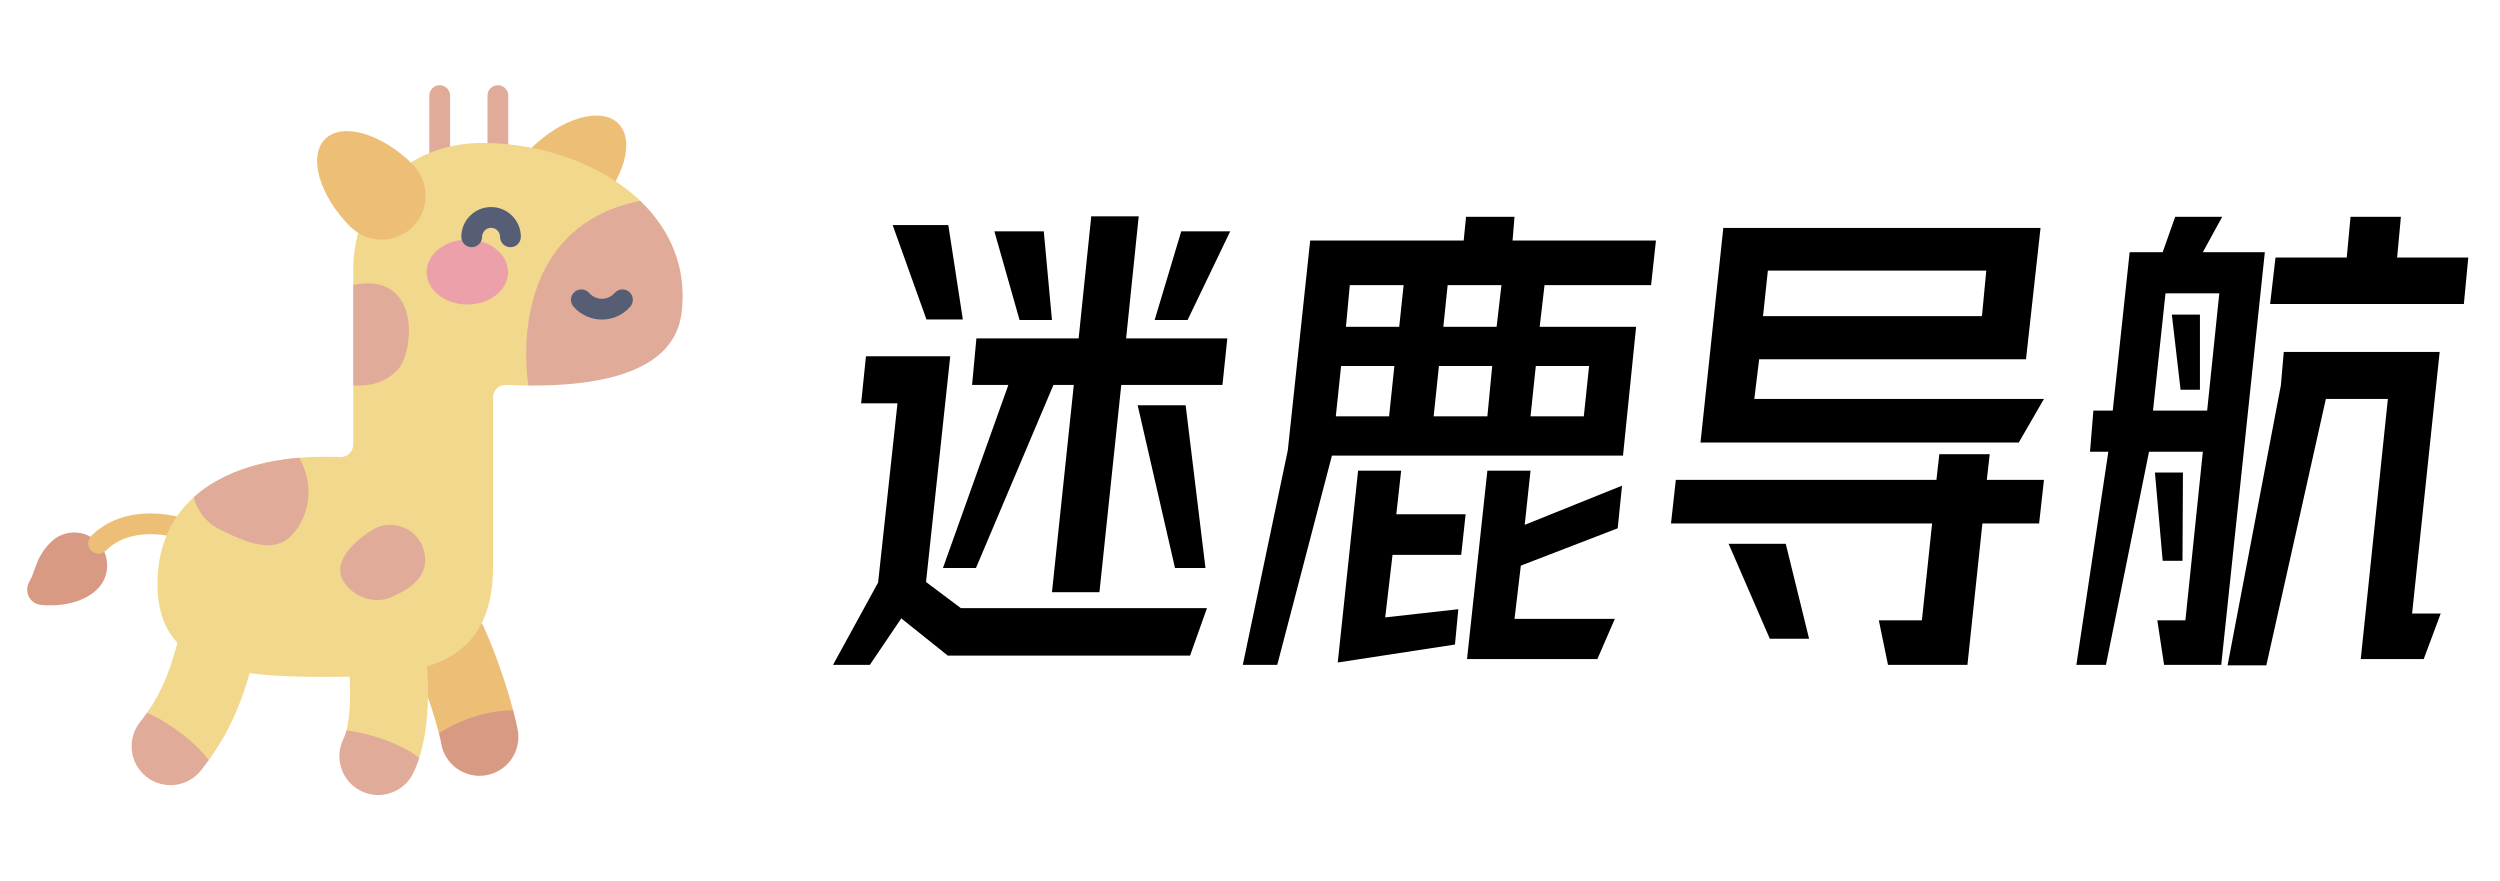 <svg xmlns="http://www.w3.org/2000/svg" xmlns:xlink="http://www.w3.org/1999/xlink" viewBox="0 0 880 310" style="&#10;">
  <g xmlns="http://www.w3.org/2000/svg" transform="translate(0,30) scale(0.488)">
    <path
      d="m316.612 467.478c15.537 4.786 39.687-1.088 53.587-16.476-6.359-23.927-20.742-67.352-40.117-93.521-9.219-12.452-26.787-15.071-39.234-5.853-12.45 9.218-15.071 26.785-5.852 39.235 13.801 18.642 26.907 58.032 31.616 76.615z"
      fill="#edbf76" data-original="#edbf76" class="" />
    <path
      d="m316.612 467.478c.76 2.999 1.309 5.475 1.599 7.214 2.542 15.251 16.964 25.607 32.279 23.059 15.282-2.546 25.605-16.998 23.059-32.279-.48-2.882-1.618-7.955-3.35-14.469-17.433-.535-40.009 7.099-53.587 16.475z"
      fill="#d99a84" data-original="#d99a84" />
    <path
      d="m70.089 363.621c-10.128 9.858-27.088 12.683-40.708 11.191-8.09-.886-12.308-9.834-8.159-16.834 4.721-7.965 4.181-17.13 15.428-28.377 9.568-9.568 25.242-9.308 34.478.781 8.638 9.436 8.127 24.317-1.039 33.239z"
      fill="#d99a84" data-original="#d99a84" />
    <path
      d="m71.128 337.882c-1.919 0-3.839-.732-5.304-2.197-2.929-2.929-2.929-7.678 0-10.606 23.712-23.712 61.351-16.419 75.865-9.174 3.706 1.85 5.211 6.354 3.36 10.06-1.849 3.708-6.355 5.211-10.06 3.361-10.908-5.445-40.796-11.403-58.559 6.359-1.463 1.465-3.383 2.197-5.302 2.197z"
      fill="#edbf76" data-original="#edbf76" class="" />
    <path
      d="m382.721 90.884c12.419 12.419 32.667 12.305 45.226-.254 21.977-21.977 30.47-50.604 18.051-63.023s-41.046-3.926-63.023 18.051c-12.559 12.559-12.673 32.807-.254 45.226z"
      fill="#edbf76" data-original="#edbf76" class="" />
    <g fill="#e0ab99">
      <path
        d="m317.155 72.665c-4.143 0-7.5-3.358-7.5-7.5v-57.665c0-4.142 3.357-7.5 7.5-7.5s7.5 3.358 7.5 7.5v57.665c0 4.142-3.357 7.5-7.5 7.5z"
        fill="#e0ab99" data-original="#e0ab99" class="" />
      <path
        d="m359.131 72.665c-4.143 0-7.5-3.358-7.5-7.5v-57.665c0-4.142 3.357-7.5 7.5-7.5s7.5 3.358 7.5 7.5v57.665c0 4.142-3.358 7.5-7.5 7.5z"
        fill="#e0ab99" data-original="#e0ab99" class="" />
    </g>
    <path
      d="m381.138 216.613c19.398-21.401 65.195-83.884 80.687-133.227-27.911-26.687-71.225-41.746-114.048-41.746-54.981 0-92.929 40.613-92.929 90.711v126.728c0 5.174-4.288 9.324-9.458 9.125-3.73-.143-7.51-.214-11.331-.214-67.147 0-120.458 28.543-120.458 91.74 0 60.858 53.311 67.056 120.458 67.056s121.58-6.159 121.58-79.398v-122.238c0-5.136 4.283-9.255 9.414-9.008 5.324.256 10.703.421 16.085.471z"
      fill="#f1d88c" data-original="#f1d88c" class="" />
    <path
      d="m461.825 83.386c-86.179 17.302-85.103 103.171-80.687 133.227 52.423.495 105.163-9.835 110.474-52.259 4.115-32.865-8.252-60.377-29.787-80.968z"
      fill="#e0ab99" data-original="#e0ab99" class="" />
    <g>
      <g>
        <ellipse cx="337.112" cy="134.777" fill="#eca0aa" rx="29.356" ry="23.378" data-original="#eca0aa" />
      </g>
      <g fill="#565e75">
        <path
          d="m368.193 116.838c-4.143 0-7.5-3.358-7.5-7.5 0-3.569-2.903-6.473-6.473-6.473s-6.473 2.904-6.473 6.473c0 4.142-3.357 7.5-7.5 7.5-4.142 0-7.5-3.358-7.5-7.5 0-11.84 9.633-21.473 21.473-21.473s21.473 9.633 21.473 21.473c0 4.143-3.357 7.5-7.5 7.5z"
          fill="#565e75" data-original="#565e75" />
        <path
          d="m434.169 169.031c-7.848 0-15.311-3.398-20.475-9.324-2.722-3.122-2.397-7.86.725-10.582s7.86-2.396 10.581.726c2.315 2.657 5.657 4.18 9.169 4.18 3.511 0 6.853-1.523 9.168-4.18 2.72-3.124 7.46-3.447 10.581-.726 3.123 2.722 3.447 7.46.726 10.582-5.166 5.925-12.627 9.324-20.475 9.324z"
          fill="#565e75" data-original="#565e75" />
      </g>
    </g>
    <path
      d="m166.324 359.553c-15.149-3.259-30.063 6.381-33.319 21.527-7.52 34.976-14.506 53.9-27.035 71.666-1.236 21.809 20.885 38.91 44.594 34.099 17.817-24.631 27.94-50.501 37.287-93.973 3.256-15.145-6.381-30.062-21.527-33.319z"
      fill="#f1d88c" data-original="#f1d88c" class="" />
    <path
      d="m249.878 465.402c8.299 18.828 30.925 25.572 52.524 19.791 6.708-21.229 9.667-55.431.922-98.831-3.061-15.187-17.854-25.018-33.039-21.956-15.187 3.06-25.016 17.852-21.957 33.038 5.586 27.72 5.164 54.081 1.55 67.958z"
      fill="#f1d88c" data-original="#f1d88c" class="" />
    <g fill="#e0ab99">
      <path
        d="m158.167 320.191c27.053 13.638 47.334 19.883 60.151-7.525 6.887-14.726 4.799-31.282-2.513-43.938-30.878 2.564-57.711 11.855-76.127 28.545 2.513 9.186 8.605 17.936 18.489 22.918z"
        fill="#e0ab99" data-original="#e0ab99" class="" />
      <path d="m254.848 143.986v72.582c12.031.642 22.791-2.046 31.593-10.849 12.335-12.335 17.982-71.566-31.593-61.733z"
        fill="#e0ab99" data-original="#e0ab99" class="" />
      <path
        d="m269.834 320.076c-10.947 6.344-24.811 18.105-24.476 30.175s19.111 26.487 36.546 19.111 28.164-17.435 23.805-33.863c-4.359-16.429-23.388-22.66-35.875-15.423z"
        fill="#e0ab99" data-original="#e0ab99" class="" />
      <path
        d="m105.97 452.747c-1.571 2.228-3.225 4.439-4.982 6.66-9.614 12.147-7.559 29.789 4.588 39.403 12.149 9.615 29.79 7.558 39.403-4.588 1.944-2.457 3.803-4.91 5.586-7.376-10.551-14.488-33.849-30.292-44.595-34.099z"
        fill="#e0ab99" data-original="#e0ab99" class="" />
      <path
        d="m297.928 496.487c1.603-3.205 3.113-6.989 4.474-11.294-13.255-10.546-37.156-18.102-52.523-19.791-.62 2.382-1.332 4.407-2.127 5.997-6.928 13.856-1.312 30.705 12.545 37.633 13.878 6.94 30.716 1.286 37.631-12.545z"
        fill="#e0ab99" data-original="#e0ab99" class="" />
    </g>
    <path
      d="m297.744 102.123c-12.419 12.419-32.667 12.305-45.226-.254-21.977-21.977-30.469-50.604-18.051-63.023 12.419-12.419 41.046-3.926 63.023 18.051 12.559 12.559 12.673 32.807.254 45.226z"
      fill="#edbf76" data-original="#edbf76" class="" />
  </g>
  <g
    transform="translate(-347.371,-99.747) translate(928.4,254.925) rotate(0) scale(0.31) translate(-928.4,-254.925)">
    <svg xmlns="http://www.w3.org/2000/svg" xmlns:link="http://www.w3.org/1999/xlink" width="1856.8"
      height="509.85" viewBox="0 0 1856.8 509.85">
      <path
        d="M278.9 138.6L293.2 0 347.1 0 332.8 138.6 447.7 138.6 442.2 191.4 327.3 191.4 302.5 426.8 248.6 426.8 273.4 191.4 250.3 191.4 162.3 399.3 124.8 399.3 199.1 191.4 157.9 191.4 162.8 138.6 278.9 138.6ZM67.7 9.9L130.9 9.9 147.4 117.1 106.1 117.1 67.7 9.9ZM183.2 17L239.3 17 248.6 117.7 211.8 117.7 183.2 17ZM365.2 117.7L395.4 17 451 17 402.6 117.7 365.2 117.7ZM37.4 158.9L133.1 158.9 105.6 415.2 145.2 444.9 424.6 444.9 405.4 498.8 130.3 498.8 77.5 456.5 41.8 509.3 0 509.3 51.2 415.8 73.2 212.3 31.9 212.3 37.4 158.9ZM388.3 399.3L345.9 214.5 400.4 214.5 422.9 399.3 388.3 399.3ZM566.5 271.7L504.4 509.3 465.3 509.3 516.4 265.6 541.8 27.5 716.1 27.5 718.8 0.5 773.8 0.5 771.6 27.5 934.4 27.5 928.9 78.1 807.9 78.1 802.4 125.4 911.9 125.4 897 271.7 566.5 271.7ZM647.9 78.1L586.8 78.1 582.4 125.4 642.9 125.4 647.9 78.1ZM759 78.1L697.9 78.1 693 125.4 753.5 125.4 759 78.1ZM637.4 169.9L576.9 169.9 570.9 227.1 631.4 227.1 637.4 169.9ZM748.5 169.9L688 169.9 682 227.1 743 227.1 748.5 169.9ZM858.5 169.9L798 169.9 792 227.1 852.5 227.1 858.5 169.9ZM710 446.1L706.2 486.2 573.1 506.6 596.2 288.8 645.1 288.8 639.6 338.3 718.3 338.3 713.3 384.4 635.3 384.4 627 455.4 710 446.1ZM887.7 457.1L867.9 502.7 719.9 502.7 743 288.8 792 288.8 785.4 350.3 895.9 305.8 891 354.2 781 396.6 773.8 457.1 887.7 457.1ZM1375 207.3L1346.4 256.8 985 256.8 1010.9 13.2 1371.1 13.2 1354.6 162.3 1051.6 162.3 1046.1 207.3 1375 207.3ZM1309.5 61.6L1061.5 61.6 1056 113.3 1304.6 113.3 1309.5 61.6ZM1305.1 348.7L1288.1 509.3 1197.9 509.3 1187.5 458.7 1236.4 458.7 1248 348.7 951.5 348.7 957 299.2 1252.9 299.2 1256.2 270.1 1313.4 270.1 1310.1 299.2 1375 299.2 1369.5 348.7 1305.1 348.7ZM1081.8 371.8L1108.3 479.6 1063.7 479.6 1016.9 371.8 1081.8 371.8ZM1494.3 267.3L1445.4 509.3 1411.8 509.3 1448.1 267.3 1427.3 267.3 1431.1 220.6 1453.1 220.6 1472.3 40.7 1509.8 40.7 1524 0.5 1577.4 0.5 1555.4 40.7 1625.8 40.7 1576.3 509.3 1511.4 509.3 1503.7 458.7 1535.6 458.7 1555.4 267.3 1494.3 267.3ZM1856.8 46.8L1851.8 99.5 1631.8 99.5 1637.9 46.8 1718.8 46.8 1723.1 0.5 1780.3 0.5 1776 46.8 1856.8 46.8ZM1574.1 87.4L1513 87.4 1498.8 220.6 1560.3 220.6 1574.1 87.4ZM1552.1 111.6L1552.1 196.9 1530.1 196.9 1520.2 111.6 1552.1 111.6ZM1695.1 207.3L1627.5 509.8 1583.5 509.8 1644 191.9 1647.3 154 1824.3 154 1793 451 1825.5 451 1806.2 502.7 1734.7 502.7 1765.5 207.3 1695.1 207.3ZM1532.8 290.9L1532.3 391.1 1509.8 391.1 1501 290.9 1532.8 290.9Z"
        fill="currentColor" stroke-width="1" stroke-linecap="round" />
    </svg></g>
</svg>
